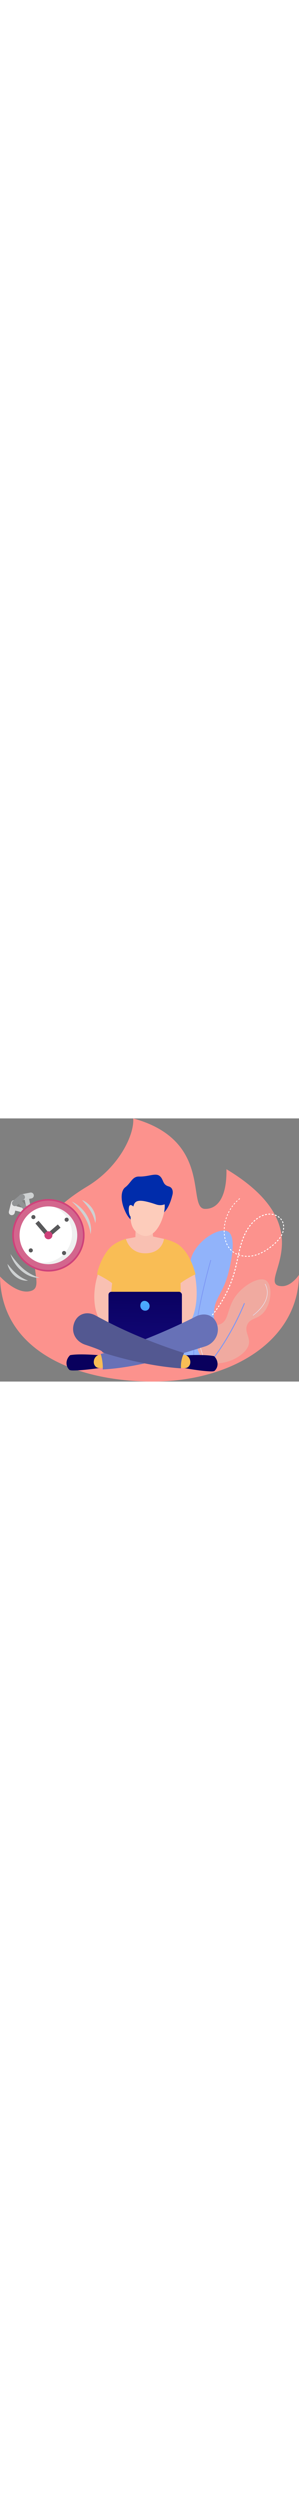 <svg width="90px" xmlns="http://www.w3.org/2000/svg" xmlns:xlink="http://www.w3.org/1999/xlink" viewBox="0 0 855 750.88">
    <rect x="0" y="0" width="855" height="750.88" fill="#808080" stroke="none"/>
    <defs>
        <linearGradient id="linear-gradient" x1="571.94" y1="-233.27" x2="598" y2="-233.27"
                        gradientTransform="rotate(14.49 -2292.645 782.643)" gradientUnits="userSpaceOnUse">
            <stop offset="0" stop-color="#dae3fe"/>
            <stop offset="1" stop-color="#e9effd"/>
        </linearGradient>
        <linearGradient id="linear-gradient-2" x1="417.62" y1="467.74" x2="408.17" y2="850.37"
                        gradientUnits="userSpaceOnUse">
            <stop offset="0" stop-color="#09005d"/>
            <stop offset="1" stop-color="#1a0f91"/>
        </linearGradient>
        <linearGradient id="linear-gradient-3" x1="587.02" y1="593.92" x2="612.7" y2="342.29"
                        gradientTransform="rotate(.44 -6812.568 -212.142)" xlink:href="#linear-gradient-2"/>
        <linearGradient id="linear-gradient-4" x1="-14193.82" y1="-618.92" x2="-14168.14" y2="-870.55"
                        gradientTransform="matrix(-1 -.02 -.02 1 -14062.58 -143.33)" xlink:href="#linear-gradient-2"/>
        <linearGradient id="linear-gradient-5" x1="416.56" y1="438.36" x2="410.44" y2="730.88"
                        gradientUnits="userSpaceOnUse">
            <stop offset="0" stop-color="#53d8ff"/>
            <stop offset="1" stop-color="#3840f7"/>
        </linearGradient>
        <style>
            .cls-3{fill:#7d97f4}.cls-7{fill:#fff}.cls-8{fill:#002cab}.cls-9{fill:#f9bd55}.cls-10{fill:#f9c0b2}.cls-16{fill:#fdccbb}.cls-18{fill:#ced1d2}.cls-19{fill:#e5e5e6}.cls-20{fill:#919395}.cls-22{fill:#ce417a}.cls-25{fill:#59595b}
        </style>
    </defs>
    <g id="Слой_2">
        <g id="Слой_3">
            <path d="M249.28 194.21C341.65 138.6 384.6 45.26 380.91 0 611.07 63.05 532.74 256.69 586 258.16c33.26.92 63-28.7 61.56-113.16C939.2 320 722.71 476.45 806 478.68c27.64.75 49-32.3 49-32.3-2.27 189.89-195.4 304.31-417.62 304.5C218 750.88 3.83 663.8 0 451.08c0 0 50.05 55.23 90.44 40.55 53.93-19.54-85.26-150.41 158.84-297.42z"
                  fill="#fc928d"/>
            <path d="M552.87 698.33c25.07 5 57.08-22.32 67.4-52.18 10.61-30.72-8.85-43.59-8.7-86.23.17-48.43 25.37-55.73 42-121 3.76-14.73 25.52-100-1.45-115.94-24.93-14.77-95 27.62-107.25 81.89-8.75 38.69 18.31 54.93 8 100-9.06 39.54-32.89 40.11-42 78.26-11.14 46.42 9.13 108.62 42 115.2z"
                  fill="#91b3fa"/>
            <path class="cls-3"
                  d="M554.69 710.06c-6.75-52.18 6.43-132.69 18.68-191 13.26-63.18 28.31-114.7 28.46-115.22l2.09.62c-.15.51-15.18 52-28.43 115.06-12.21 58.18-25.36 138.42-18.64 190.29z"/>
            <path d="M581.05 685.74c-27.54-24.82-23.72-84.6-.84-98.43 15.46-9.35 29.6 8.34 49.86-.26 25.88-11 18-46.26 45.48-82.31 23.35-30.67 66.42-54.28 85-42.36 19.4 12.47 17.16 67.25-9 93.8-17 17.27-35.31 13.61-44.1 31.48-10.2 20.75 9.14 36.41 3.76 57.69-9.72 38.23-93.71 73.22-130.16 40.39z"
                  fill="#f0aaa0"/>
            <path class="cls-3"
                  d="M594.46 704.76a1.27 1.27 0 01-.53-.27 1.34 1.34 0 01-.15-1.89c64.68-76.06 103.13-173.76 103.51-174.74a1.34 1.34 0 012.5 1c-.38 1-39 99.09-104 175.49a1.32 1.32 0 01-1.33.41z"/>
            <path d="M723.6 562.53a.62.62 0 01-.35-.22.64.64 0 01.12-.9c17.74-13.66 39.14-35.53 40.36-62.19.73-15.87-6.15-26-6.22-26.13a.64.64 0 011-.73c.29.43 7.19 10.62 6.45 26.92-.69 15-8.33 38.1-40.86 63.14a.62.62 0 01-.5.11z"
                  fill="url(#linear-gradient)"/>
            <path d="M580.15 677.4a.63.63 0 01-.44-.4c-12.76-35.17-13.77-60.06-3-74 9.56-12.37 25.28-11.07 25.43-11.06a.65.65 0 01.58.7.64.64 0 01-.69.58c-.15 0-15.2-1.24-24.32 10.58-10.45 13.55-9.37 38 3.22 72.75a.64.64 0 01-.38.82.62.62 0 01-.4.03z"
                  fill="#f0f0f0"/>
            <path class="cls-7"
                  d="M685.69 230l-2.2 1.81a1 1 0 11-1.31-1.59l2.24-1.83a1 1 0 011.3 1.6zM678.56 236.26l-2 2a1 1 0 11-1.46-1.49l2.08-2a1 1 0 011.45 1.5zM672 243.06l-1.86 2.15a1.06 1.06 0 01-1.6-1.39l1.9-2.18a1 1 0 011.48-.1 1.06 1.06 0 01.11 1.49zM666 250.38l-1.68 2.29a1.07 1.07 0 01-1.72-1.26l1.72-2.33a1.07 1.07 0 011.49-.22 1.05 1.05 0 01.22 1.48zM660.63 258.17l-1.49 2.41a1.08 1.08 0 11-1.84-1.14l1.53-2.46a1.07 1.07 0 011.48-.34 1.08 1.08 0 01.35 1.48zM655.89 266.36l-1.29 2.53a1.09 1.09 0 01-2-1l1.32-2.57a1.09 1.09 0 111.93 1zM651.81 274.9l-1.09 2.62a1.1 1.1 0 01-2-.85l1.11-2.67a1.1 1.1 0 112 .85zM648.42 283.74l-.88 2.7a1.11 1.11 0 11-2.12-.69l.91-2.75a1.11 1.11 0 112.11.7zM645.74 292.81l-.66 2.76a1.12 1.12 0 01-1.35.83 1.13 1.13 0 01-.84-1.36l.68-2.81a1.13 1.13 0 012.19.53zM643.8 302.07l-.44 2.8a1.14 1.14 0 01-2.25-.35l.45-2.85a1.15 1.15 0 011.3-.95 1.13 1.13 0 01.94 1.3zM642.62 311.44l-.2 2.83a1.15 1.15 0 01-2.3-.17l.21-2.88a1.15 1.15 0 011.23-1.06 1.14 1.14 0 011.06 1.23zM642.23 320.88v2.83a1.17 1.17 0 11-2.33 0v-2.89a1.15 1.15 0 011.14-1.17 1.16 1.16 0 011.18 1.14zM642.65 330.31l.29 2.82a1.18 1.18 0 01-1.05 1.29 1.17 1.17 0 01-1.29-1.05l-.29-2.88a1.17 1.17 0 011-1.29 1.18 1.18 0 011.29 1zM643.94 339.65l.58 2.77a1.18 1.18 0 01-2.32.48l-.58-2.84a1.18 1.18 0 012.32-.47zM646.2 348.79l.88 2.68a1.2 1.2 0 11-2.27.75l-.9-2.77a1.18 1.18 0 01.76-1.5 1.2 1.2 0 011.51.76zM649.52 357.58l1.22 2.53v.05a1.21 1.21 0 01-2.18 1l-1.26-2.64a1.21 1.21 0 112.18-1zM654 365.79l1.58 2.32v.05a1.22 1.22 0 11-2 1.38l-1.58-2.42a1.22 1.22 0 012-1.37zM659.71 373.18c.63.69 1.3 1.34 1.95 2a1.23 1.23 0 01-1.77 1.72c-.67-.71-1.38-1.39-2-2.11a1.24 1.24 0 01.09-1.74 1.22 1.22 0 011.73.13zM666.6 379.46l2.26 1.64a1.23 1.23 0 11-1.44 2l-2.36-1.72a1.24 1.24 0 111.45-2zM674.46 384.49l2.51 1.26a1.24 1.24 0 01-1.11 2.22l-2.61-1.31a1.24 1.24 0 011.11-2.22zM683 388.24l2.67.88a1.25 1.25 0 01-.78 2.37l-2.77-.92a1.24 1.24 0 01.78-2.36zM692.06 390.74l2.77.51a1.25 1.25 0 11-.46 2.45l-2.86-.53a1.25 1.25 0 11.45-2.45zM701.36 392l2.81.16h.05a1.27 1.27 0 011.18 1.33 1.25 1.25 0 01-1.33 1.17l-2.9-.17a1.25 1.25 0 11.14-2.5zM710.75 392.18l2.81-.18h.05a1.26 1.26 0 01.16 2.51l-2.91.18a1.26 1.26 0 11-.15-2.51zM720.09 391.19c.93-.15 1.85-.33 2.78-.51a1.26 1.26 0 11.48 2.47c-1 .18-1.9.37-2.85.53a1.26 1.26 0 01-.42-2.49zM729.28 389.14l2.71-.8a1.27 1.27 0 01.72 2.43l-2.79.81a1.25 1.25 0 01-1.56-.85 1.26 1.26 0 01.85-1.57zM738.22 386.18l2.63-1.05a1.27 1.27 0 11.94 2.35l-2.69 1.07a1.27 1.27 0 01-.94-2.35zM746.88 382.42l2.54-1.26a1.27 1.27 0 011.13 2.28l-2.55 1.27a1.27 1.27 0 01-1.13-2.28zM755.23 378l2.44-1.44a1.27 1.27 0 111.3 2.19l-2.48 1.47a1.27 1.27 0 11-1.3-2.19zM763.26 373l2.35-1.6a1.28 1.28 0 111.44 2.11l-2.39 1.63a1.28 1.28 0 11-1.44-2.12zM771 367.49l2.26-1.72a1.28 1.28 0 111.56 2l-2.29 1.75a1.29 1.29 0 11-1.53-2.02zM778.44 361.61l2.18-1.83a1.29 1.29 0 111.66 2l-2.21 1.86a1.29 1.29 0 01-1.65-2zM785.59 355.39l2.07-1.94a1.29 1.29 0 111.77 1.89l-2.11 2a1.29 1.29 0 01-1.76-1.88zM792.31 348.75l1.89-2.1a1.3 1.3 0 111.92 1.74l-1.95 2.15a1.3 1.3 0 01-1.92-1.74zM798.35 341.54l1.64-2.29a1.3 1.3 0 012.11 1.51l-1.7 2.37a1.3 1.3 0 01-2.11-1.51zM803.43 333.68l1.3-2.49v-.05a1.31 1.31 0 012.32 1.2l-1.35 2.59a1.3 1.3 0 11-2.31-1.2zM807.22 325.17l.82-2.66v-.08a1.31 1.31 0 112.5.78l-.87 2.81a1.3 1.3 0 11-2.49-.78zM809.37 316.14l.29-2.77v-.08a1.31 1.31 0 112.61.28l-.27 2.93a1.31 1.31 0 11-2.6-.28zM809.65 306.89l-.31-2.75v-.1a1.32 1.32 0 012.62-.3l.34 2.95a1.31 1.31 0 01-1.16 1.45 1.3 1.3 0 01-1.45-1.15zM807.79 297.89l-1-2.56v-.1a1.32 1.32 0 112.45-1l1.1 2.76a1.32 1.32 0 01-2.46 1zM803.59 289.78l-1.7-2.16-.07-.09a1.32 1.32 0 112.07-1.64l1.84 2.34a1.32 1.32 0 01-2.08 1.64zM797.25 283.16l-2.25-1.64-.08-.06a1.33 1.33 0 111.58-2.13l2.38 1.76a1.33 1.33 0 11-1.58 2.13zM789.41 278.33l-2.55-1.08h-.08a1.33 1.33 0 111-2.45l2.71 1.16a1.33 1.33 0 11-1 2.45zM780.66 275.38l-2.73-.52h-.09a1.34 1.34 0 11.49-2.63l2.89.55a1.33 1.33 0 11-.49 2.62zM771.47 274.36l-2.79.08h-.07a1.34 1.34 0 11-.08-2.68l2.94-.08a1.34 1.34 0 01.08 2.68zM762.23 275.24l-2.74.58h-.06a1.35 1.35 0 11-.57-2.63l2.87-.62a1.34 1.34 0 11.56 2.63zM753.25 277.72l-2.62 1a1.35 1.35 0 01-1-2.52l2.72-1.06a1.35 1.35 0 111 2.51zM744.72 281.55l-2.46 1.38a1.35 1.35 0 11-1.32-2.36l2.55-1.42a1.35 1.35 0 111.32 2.36zM736.74 286.49l-2.27 1.66a1.36 1.36 0 11-1.6-2.19l2.35-1.72a1.36 1.36 0 011.6 2.19zM729.37 292.32l-2.09 1.9a1.36 1.36 0 01-1.83-2l2.15-2a1.36 1.36 0 111.83 2zM722.62 298.88l-1.9 2.09a1.35 1.35 0 01-1.92.09 1.37 1.37 0 01-.1-1.93l2-2.14a1.36 1.36 0 012 1.83zM716.5 306.05l-1.71 2.25a1.37 1.37 0 01-2.18-1.66l1.76-2.3a1.36 1.36 0 012.17 1.65zM711 313.72l-1.53 2.38a1.37 1.37 0 01-2.31-1.49l1.57-2.43a1.37 1.37 0 012.3 1.48zM706.1 321.79l-1.36 2.49a1.38 1.38 0 11-2.41-1.33l1.39-2.53a1.37 1.37 0 112.41 1.32zM701.74 330.19l-1.21 2.57a1.38 1.38 0 11-2.5-1.17l1.23-2.62a1.38 1.38 0 012.5 1.18zM697.88 338.84l-1.06 2.64a1.39 1.39 0 01-2.57-1l1.09-2.68a1.38 1.38 0 112.56 1zM694.49 347.69l-.94 2.69a1.39 1.39 0 01-2.63-.91l1-2.73a1.39 1.39 0 012.62.91zM691.51 356.7l-.83 2.73a1.4 1.4 0 11-2.67-.81l.84-2.75a1.39 1.39 0 112.66.81zM688.87 365.83l-.74 2.75a1.4 1.4 0 11-2.7-.72l.74-2.78a1.4 1.4 0 112.7.73zM686.49 375l-.67 2.78a1.4 1.4 0 11-2.72-.66l.67-2.79a1.4 1.4 0 012.72.66z"/>
            <path class="cls-7"
                  d="M684.32 384.3l-.63 2.79a1.4 1.4 0 11-2.74-.61l.63-2.8a1.4 1.4 0 012.74.61zM682.26 393.61l-.6 2.8a1.41 1.41 0 01-2.76-.59l.61-2.8a1.41 1.41 0 112.75.6zM680.26 402.94l-.6 2.81a1.41 1.41 0 11-2.76-.6l.6-2.8a1.41 1.41 0 012.76.59zM678.24 412.29l-.62 2.8a1.42 1.42 0 11-2.77-.62l.62-2.79a1.42 1.42 0 012.77.61zM676.12 421.62l-.67 2.8a1.42 1.42 0 11-2.76-.66l.66-2.78a1.42 1.42 0 012.77.66zM673.83 430.92l-.73 2.79a1.43 1.43 0 11-2.76-.73l.72-2.76a1.42 1.42 0 112.75.72zM671.31 440.18l-.81 2.76a1.43 1.43 0 11-2.74-.8l.8-2.73a1.43 1.43 0 112.74.81zM668.53 449.35l-.88 2.74a1.43 1.43 0 01-2.72-.88l.88-2.71a1.43 1.43 0 112.73.87zM665.51 458.45l-1 2.71a1.43 1.43 0 11-2.69-1l.94-2.69a1.43 1.43 0 012.69.95zM662.23 467.46l-1 2.68a1.42 1.42 0 01-2.65-1l1-2.67a1.42 1.42 0 112.65 1zM658.72 476.38l-1.11 2.62a1.41 1.41 0 11-2.61-1l1.09-2.64a1.42 1.42 0 012.62 1.08zM655 485.2l-1.18 2.62a1.4 1.4 0 11-2.56-1.15l1.16-2.6a1.41 1.41 0 112.57 1.14zM651 493.91l-1.25 2.59a1.4 1.4 0 11-2.52-1.21l1.24-2.57a1.4 1.4 0 012.53 1.21zM646.72 502.51l-1.31 2.56a1.41 1.41 0 01-1.88.6 1.39 1.39 0 01-.6-1.88l1.3-2.54a1.4 1.4 0 012.48 1.28zM642.25 511l-1.39 2.52a1.39 1.39 0 01-2.43-1.34l1.38-2.5a1.39 1.39 0 012.44 1.34zM637.54 519.34l-1.46 2.48a1.39 1.39 0 01-2.39-1.41l1.44-2.46a1.39 1.39 0 112.39 1.41zM632.59 527.55l-1.53 2.45a1.38 1.38 0 01-2.33-1.47l1.51-2.41a1.37 1.37 0 112.33 1.46zM627.41 535.62l-1.6 2.39a1.37 1.37 0 11-2.28-1.53l1.58-2.38a1.37 1.37 0 112.28 1.53zM622 543.53l-1.67 2.35a1.37 1.37 0 11-2.23-1.59l1.65-2.32a1.37 1.37 0 112.23 1.58zM616.35 551.28l-1.74 2.3a1.36 1.36 0 11-2.16-1.65l1.72-2.27a1.36 1.36 0 112.17 1.64zM610.48 558.86l-1.81 2.24a1.35 1.35 0 01-2.11-1.7l1.79-2.22a1.36 1.36 0 112.12 1.7zM604.37 566.25l-1.88 2.19a1.36 1.36 0 01-1.9.14 1.34 1.34 0 01-.14-1.9l1.86-2.17a1.35 1.35 0 012 1.76zM598 573.45l-1.94 2.13a1.35 1.35 0 01-1.9.08 1.33 1.33 0 01-.08-1.9l1.93-2.1a1.34 1.34 0 112 1.81zM591.47 580.45l-2 2.06a1.34 1.34 0 01-1.92-1.87l2-2a1.34 1.34 0 011.92 1.87zM584.68 587.23l-2.07 2a1.33 1.33 0 11-1.85-1.92l2.06-2a1.33 1.33 0 111.84 1.92zM577.68 593.78l-2.14 1.92a1.32 1.32 0 11-1.77-2l2.12-1.9a1.32 1.32 0 011.77 2zM570.46 600.1l-2.21 1.84a1.32 1.32 0 11-1.69-2l2.18-1.83a1.32 1.32 0 011.7 2zM563 606.16l-2.27 1.77a1.32 1.32 0 01-1.61-2.08l2.24-1.75a1.32 1.32 0 011.61 2.08zM555.38 612l-2.33 1.68a1.31 1.31 0 11-1.54-2.12l2.31-1.67a1.31 1.31 0 011.54 2.13zM547.53 617.48l-2.39 1.6a1.3 1.3 0 01-1.45-2.16l2.37-1.59a1.31 1.31 0 011.46 2.17zM539.49 622.72l-2.44 1.51a1.3 1.3 0 11-1.37-2.21l2.43-1.5a1.3 1.3 0 011.37 2.21zM531.27 627.65l-2.5 1.42a1.29 1.29 0 11-1.28-2.24l2.48-1.41a1.29 1.29 0 011.28 2.24zM522.86 632.28l-2.55 1.33a1.29 1.29 0 01-1.19-2.28l2.52-1.32a1.29 1.29 0 011.19 2.28zM514.28 636.58l-2.61 1.22a1.28 1.28 0 11-1.08-2.31l2.58-1.21a1.28 1.28 0 111.08 2.32zM505.51 640.51l-2.66 1.1a1.28 1.28 0 11-1-2.36l2.63-1.08a1.28 1.28 0 011 2.36zM496.55 644l-2.73.94a1.27 1.27 0 01-.83-2.39l2.69-.94a1.26 1.26 0 011.61.78 1.25 1.25 0 01-.78 1.61zM487.39 647l-2.78.77a1.26 1.26 0 11-.68-2.43l2.73-.76a1.27 1.27 0 11.68 2.44zM478.05 649.31l-2.84.57a1.26 1.26 0 01-.5-2.46l2.78-.57a1.27 1.27 0 011.48 1 1.25 1.25 0 01-1 1.48zM468.55 651l-2.88.35a1.25 1.25 0 11-.29-2.48l2.8-.34a1.25 1.25 0 11.3 2.48zM458.93 651.83l-2.89.09a1.26 1.26 0 01-1.29-1.21 1.24 1.24 0 011.21-1.28l2.83-.1a1.25 1.25 0 01.08 2.5zM449.27 651.8l-2.9-.2a1.24 1.24 0 01.17-2.48l2.82.19a1.24 1.24 0 01-.17 2.48zM439.65 650.78l-2.86-.51a1.25 1.25 0 01-1-1.43 1.23 1.23 0 011.43-1l2.78.48a1.24 1.24 0 01-.42 2.44zM430.18 648.74l-2.78-.81a1.22 1.22 0 11.68-2.35l2.72.78a1.23 1.23 0 01-.68 2.36zM421 645.66l-2.68-1.12a1.21 1.21 0 01.94-2.23l2.61 1.08a1.2 1.2 0 01.65 1.58 1.22 1.22 0 01-1.58.66zM412.24 641.53l-2.53-1.46a1.19 1.19 0 011.19-2.07l2.45 1.4a1.2 1.2 0 01-1.19 2.08zM404.06 636.3l-2.3-1.78a1.18 1.18 0 01-.21-1.65 1.16 1.16 0 011.64-.21l2.23 1.71a1.18 1.18 0 11-1.43 1.87zM396.69 630l-2-2.1a1.16 1.16 0 011.67-1.6l2 2a1.16 1.16 0 01-1.67 1.61zM390.34 622.62l-1.66-2.41a1.14 1.14 0 111.87-1.29v.05l1.59 2.3v.05a1.14 1.14 0 01-1.88 1.3zM385.3 614.29l-1.23-2.64a1.13 1.13 0 112-.95l1.19 2.54v.05a1.13 1.13 0 01-2.05 1zM381.71 605.26l-.79-2.81a1.1 1.1 0 01.76-1.36 1.11 1.11 0 011.37.76l.77 2.71a1.12 1.12 0 01-.77 1.37 1.11 1.11 0 01-1.37-.76zM379.61 595.77l-.32-2.9a1.08 1.08 0 011-1.2 1.09 1.09 0 011.21 1l.32 2.79v.06a1.1 1.1 0 01-2.18.25zM379.11 586.06l.18-2.91a1.06 1.06 0 011.13-1 1.07 1.07 0 011 1.14v.05l-.16 2.8v.06a1.08 1.08 0 01-2.15-.12zM380.33 576.4l.72-2.83a1.05 1.05 0 011.28-.77 1.07 1.07 0 01.76 1.29l-.68 2.72v.06a1.06 1.06 0 01-2.05-.51zM383.38 567.15l1.29-2.64a1 1 0 011.87.92v.05l-1.25 2.52v.06a1 1 0 01-1.39.49 1.05 1.05 0 01-.49-1.4z"/>
            <path class="cls-8"
                  d="M376.45 210.91c-.44.84-28.17 21.25-28.17 21.25s6.12 43.82 31 61.12c27.34 19 66-15.67 66-15.67s30.73 7.31 47.08-56.67c3.75-14.68-17.9-15.92-44-13.22-33.75 3.49-71.91 3.19-71.91 3.19z"/>
            <path class="cls-9"
                  d="M324.61 360.41a117.26 117.26 0 0135.57-16.55c4.77-1.3 30.57 6.2 46.51 5.83 21.89-.5 44.17-10.46 62.21-6S501.49 354 510 360.05c25.35 18 40.23 51.65 49.3 84.95-17.17 17.63-38.78 25.47-38.78 25.47l-4 161.86-95.71 49-109.29-54.87 3.91-158.19s-34.69-16.15-37.24-22 15.81-64.81 46.42-85.86z"/>
            <path class="cls-10"
                  d="M279.81 445.53s-46.49 128.89 59.52 181.86c22-2.92 13.55-39.48 13.55-39.48s-46.06-10.19-32.23-117.71c-12.74-10.48-40.84-24.67-40.84-24.67zM557 445.53s32 134.54-59.53 181.86c-22-2.92-13.54-39.48-13.54-39.48s37.12-18.28 32.23-117.71c12.76-10.48 40.84-24.67 40.84-24.67z"/>
            <rect x="310.26" y="494.69" width="209.89" height="141.75" rx="8.33" fill="url(#linear-gradient-2)"/>
            <path d="M612.21 678.47c-24-5.52-79.53-2.55-79.53-2.55l-2.26 6.08-3.74 30.4s52.87 9.53 78.93 9.5a24.48 24.48 0 007.31-1.09c.8-.71 1.57-1.45 2.31-2.25 11.05-12.05 7.86-29.79-3.02-40.09z"
                  fill="url(#linear-gradient-3)"/>
            <path class="cls-9"
                  d="M516.72 674.21l9.4.4a18.07 18.07 0 0113.21 6.83 22.29 22.29 0 014.85 15.24 17.55 17.55 0 01-5.09 11.59 14.24 14.24 0 01-11 4.18l-14.39-1z"/>
            <path d="M200.62 675.54c24.15-4.77 79.57-.11 79.57-.11l2.1 6.19 3 30.5s-53.09 7.9-79.14 7.08a24.79 24.79 0 01-7.28-1.32c-.78-.74-1.53-1.5-2.25-2.32-10.77-12.41-7.13-30.05 4-40.02z"
                  fill="url(#linear-gradient-4)"/>
            <path class="cls-9"
                  d="M296.18 674.21l-9.41.12a18 18 0 00-13.37 6.42 22.19 22.19 0 00-5.23 15.08 17.65 17.65 0 004.8 11.75 14.29 14.29 0 0010.89 4.51l14.4-.58z"/>
            <path d="M618.93 583.18C608 558.11 581.39 554 558.72 565.76c-.4.52-144 74.12-270.66 106.38a137.59 137.59 0 015.9 36.15c.07 2.71 0 5.38-.13 8 97.12-5 202.52-37.38 293.1-65.85 28.07-9.04 44.07-39.44 32-67.26z"
                  fill="#6771b7"/>
            <path d="M517.41 710.19a83.49 83.49 0 018.18-39.13c.16-.55.36-1.08.54-1.63-7.23-2.24-16.58-5.27-28.85-9.44-89.93-30.78-158.54-61.85-224-97.63-25.44-13.9-54.36-4.58-62.51 25.52-7.27 26.87 8.7 49.81 32.92 57.87 72.49 24.12 34.75 17.42 58.42 25 63.58 19.66 142.69 37.57 215.47 42.45-.07-.97-.13-1.99-.17-3.01z"
                  fill="#535891"/>
            <path class="cls-10"
                  d="M360.18 343.86s9.67 41.92 56.63 41.05c47.83-.87 52.09-41.18 52.09-41.18L437.66 337l-2.61-34.81-47 3.48-.87 33.07z"/>
            <path class="cls-16"
                  d="M394.65 203.6s-53.86 104.32 10 129.63c45.09 17.85 73.35-69.23 64.92-92.88-13-36.49-21.61-32.16-21.61-32.16z"/>
            <path class="cls-8"
                  d="M482.53 194.1c26.61 7.32 3.87 65-36.19 51.37s-55.8-13.44-62-2.44-7.59 50.06-21.13 30.75c-14.85-21.17-23.13-63.65-4.92-77.35 16.27-12.24 20.07-31.22 39.58-30.56 25.91.87 45.94-10.61 57.63-2.33 13.39 9.51 7.5 25.18 27.03 30.56z"/>
            <path class="cls-16" d="M381.83 252s-11.48-12.36-13.32 2.53 4.06 34.09 11 23.57 2.32-26.1 2.32-26.1z"/>
            <path d="M427.58 533.08c1.12 7.52-2.91 14.35-10.43 15.46a13.76 13.76 0 01-15.63-11.6c-1.12-7.52 2.33-15 9.85-16.1s15.1 4.72 16.21 12.24z"
                  fill="url(#linear-gradient-5)"/>
            <path class="cls-18" transform="rotate(-11.07 79.78 245.69)" d="M73.43 230.63h12.76v30.31H73.43z"/>
            <path class="cls-18"
                  d="M53.87 226.73a8.52 8.52 0 016.73-10l26-5.1a8.55 8.55 0 0110 6.74 8.54 8.54 0 01-6.73 10l-26 5.09a8.53 8.53 0 01-10-6.73z"/>
            <path class="cls-19" transform="rotate(-75.67 59.943 260.564)" d="M53.58 245.42h12.76v30.3H53.58z"/>
            <path class="cls-19"
                  d="M31.62 275.82a8.53 8.53 0 01-6.15-10.37L32 239.73a8.54 8.54 0 0110.38-6.15A8.54 8.54 0 0148.57 244L42 269.67a8.52 8.52 0 01-10.38 6.15z"/>
            <path class="cls-20" transform="rotate(-40.52 67.73 250.792)" d="M61.34 233.25H74.1v35.05H61.34z"/>
            <path class="cls-20"
                  d="M36.21 247.46a8.54 8.54 0 01.94-12l20.17-17.24a8.54 8.54 0 0112 .94 8.54 8.54 0 01-.94 12L48.23 248.4a8.52 8.52 0 01-12.02-.94z"/>
            <ellipse cx="138.43" cy="333.53" rx="103.39" ry="103.42" transform="rotate(-24.13 138.462 333.552)"
                     fill="#ef616b"/>
            <ellipse class="cls-22" cx="138.43" cy="333.53" rx="103.39" ry="103.42"
                     transform="rotate(-24.13 138.462 333.552)"/>
            <ellipse cx="138.43" cy="333.53" rx="98.75" ry="98.78" transform="rotate(-24.18 138.456 333.584)"
                     fill="#d3668d"/>
            <path class="cls-7" d="M153.21 252.42A82.46 82.46 0 10201.09 280a82.26 82.26 0 00-47.88-27.58z"/>
            <path d="M153.21 252.42a82.45 82.45 0 01-44.58 158 82.45 82.45 0 1044.58-158z" fill="#eff0f0"/>
            <path class="cls-25"
                  d="M137.42 342.23l-36.18-42.34 9.05-7.74 28.44 33.29 26.67-22.8 7.73 9.06-35.71 30.53z"/>
            <circle class="cls-22" cx="138.47" cy="333.49" r="11.41" transform="rotate(-24.24 138.5 333.547)"/>
            <path class="cls-25" d="M92.5 372.78a5.85 5.85 0 11-8.25-.64 5.86 5.86 0 018.25.64z"/>
            <circle class="cls-25" cx="190.55" cy="288.97" r="5.85" transform="rotate(-23.84 190.543 288.971)"/>
            <path class="cls-25"
                  d="M99.3 286a5.85 5.85 0 11.64-8.25 5.86 5.86 0 01-.64 8.25zM186.92 388.5a5.85 5.85 0 11.64-8.26 5.85 5.85 0 01-.64 8.26z"/>
            <path class="cls-18"
                  d="M205.45 237.25a56.45 56.45 0 016.37 3.18c2.07 1.16 4.07 2.44 6 3.77a105 105 0 0111.21 8.87 106.83 106.83 0 0110 10.34c.77.93 1.54 1.85 2.28 2.8l2.17 2.88c1.39 2 2.76 4 4 6l.95 1.54c.31.52.59 1.05.89 1.58.58 1.06 1.2 2.09 1.75 3.17l1.6 3.26c.53 1.08 1 2.2 1.47 3.31a79.84 79.84 0 014.44 13.8l.4 1.76c.14.59.21 1.19.32 1.79.19 1.19.39 2.38.57 3.56s.24 2.4.34 3.6l.14 1.79v5.39c0 1.19-.12 2.39-.21 3.58-.05.59-.07 1.18-.14 1.77l-.26 1.77c-.19 1.18-.36 2.35-.58 3.51-.24-1.17-.41-2.33-.62-3.49l-.27-1.73-.34-1.72c-.24-1.14-.45-2.28-.67-3.41l-.8-3.36-.39-1.67-.47-1.66-.91-3.29c-.74-2.16-1.34-4.34-2.17-6.45s-1.63-4.21-2.47-6.29c-.43-1-.95-2-1.39-3.08l-.69-1.54-.76-1.51c-.52-1-1-2-1.51-3l-1.61-3c-.53-1-1.12-2-1.67-2.93-.29-.49-.56-1-.86-1.46l-.9-1.43c-1.14-1.94-2.43-3.8-3.67-5.68l-1.94-2.78-2-2.75c-2.7-3.64-5.55-7.18-8.52-10.67a276.07 276.07 0 00-19.08-20.12zM234.53 233a34.32 34.32 0 014.68 2c1.52.75 3 1.59 4.42 2.47a67.47 67.47 0 018.17 6 69.32 69.32 0 017.21 7.23 64.31 64.31 0 016.08 8.28 58.6 58.6 0 014.7 9.2 52.8 52.8 0 013 9.9c.18.85.34 1.69.44 2.55s.23 1.7.33 2.56.11 1.71.15 2.57l.05 1.28v1.28c0 .86 0 1.71-.09 2.56s-.17 1.7-.29 2.54c-.05.42-.09.84-.17 1.25l-.25 1.26c-.18.83-.37 1.65-.59 2.46-.86-3.29-1.5-6.48-2.47-9.56l-.32-1.16-.38-1.14-.73-2.27c-.57-1.48-1-3-1.66-4.43-1.14-2.92-2.45-5.75-3.86-8.53s-2.95-5.48-4.58-8.13a151 151 0 00-11-15.36c-4.04-4.95-8.32-9.81-12.84-14.81zM30.07 387.16A275.21 275.21 0 0047 409.23q4.47 5.22 9.21 10.08l2.4 2.41 2.39 2.35c1.67 1.53 3.3 3.08 5 4.52l1.27 1.11c.43.37.87.71 1.31 1.07.88.7 1.74 1.43 2.63 2.12l2.79 2.05c.89.68 1.84 1.29 2.74 2l1.37 1 1.42.92c1 .6 1.86 1.27 2.82 1.85 1.93 1.16 3.84 2.36 5.84 3.42s4 2.09 6 3.15l3.11 1.42 1.56.72 1.59.64 3.2 1.32c1.08.39 2.17.77 3.26 1.19l1.64.6 1.67.54c1.11.39 2.23.74 3.35 1.15-1.18.05-2.36 0-3.55 0h-1.79c-.6 0-1.18-.09-1.78-.14-1.19-.09-2.37-.22-3.57-.34s-2.35-.39-3.53-.59l-1.78-.32-1.74-.47c-1.17-.29-2.33-.59-3.5-.9s-2.33-.74-3.44-1.1c-.57-.2-1.15-.36-1.71-.59l-1.68-.67a79.56 79.56 0 01-12.93-6.53c-1-.65-2.06-1.28-3-2l-3-2.09c-1-.71-1.9-1.48-2.86-2.22-.47-.38-1-.74-1.42-1.13l-1.39-1.17c-1.84-1.57-3.58-3.24-5.31-4.91l-2.5-2.6c-.83-.88-1.62-1.78-2.41-2.68A106.57 106.57 0 0142 413a104.4 104.4 0 01-7-12.45c-1-2.15-2-4.33-2.79-6.56a57.5 57.5 0 01-2.14-6.83zM21.38 415.24c4.23 5.24 8.33 10.22 12.64 15a151.46 151.46 0 0013.44 13.27c2.37 2 4.79 4 7.32 5.79a92.56 92.56 0 007.83 5.14c1.33.85 2.74 1.54 4.12 2.34l2.13 1.07 1.06.55 1.1.5c2.89 1.44 5.94 2.56 9.06 3.93-.84.09-1.68.14-2.53.2l-1.28.05H75c-.84 0-1.69-.08-2.55-.12s-1.69-.2-2.54-.3l-1.27-.18-1.26-.25-2.51-.56c-.83-.22-1.65-.48-2.48-.72s-1.64-.53-2.44-.83a52.9 52.9 0 01-9.31-4.5 59.7 59.7 0 01-8.36-6.08A67.78 67.78 0 0129 433.93a66.92 66.92 0 01-4.68-9c-.65-1.56-1.25-3.14-1.75-4.75a33.18 33.18 0 01-1.19-4.94z"/>
        </g>
    </g>
</svg>